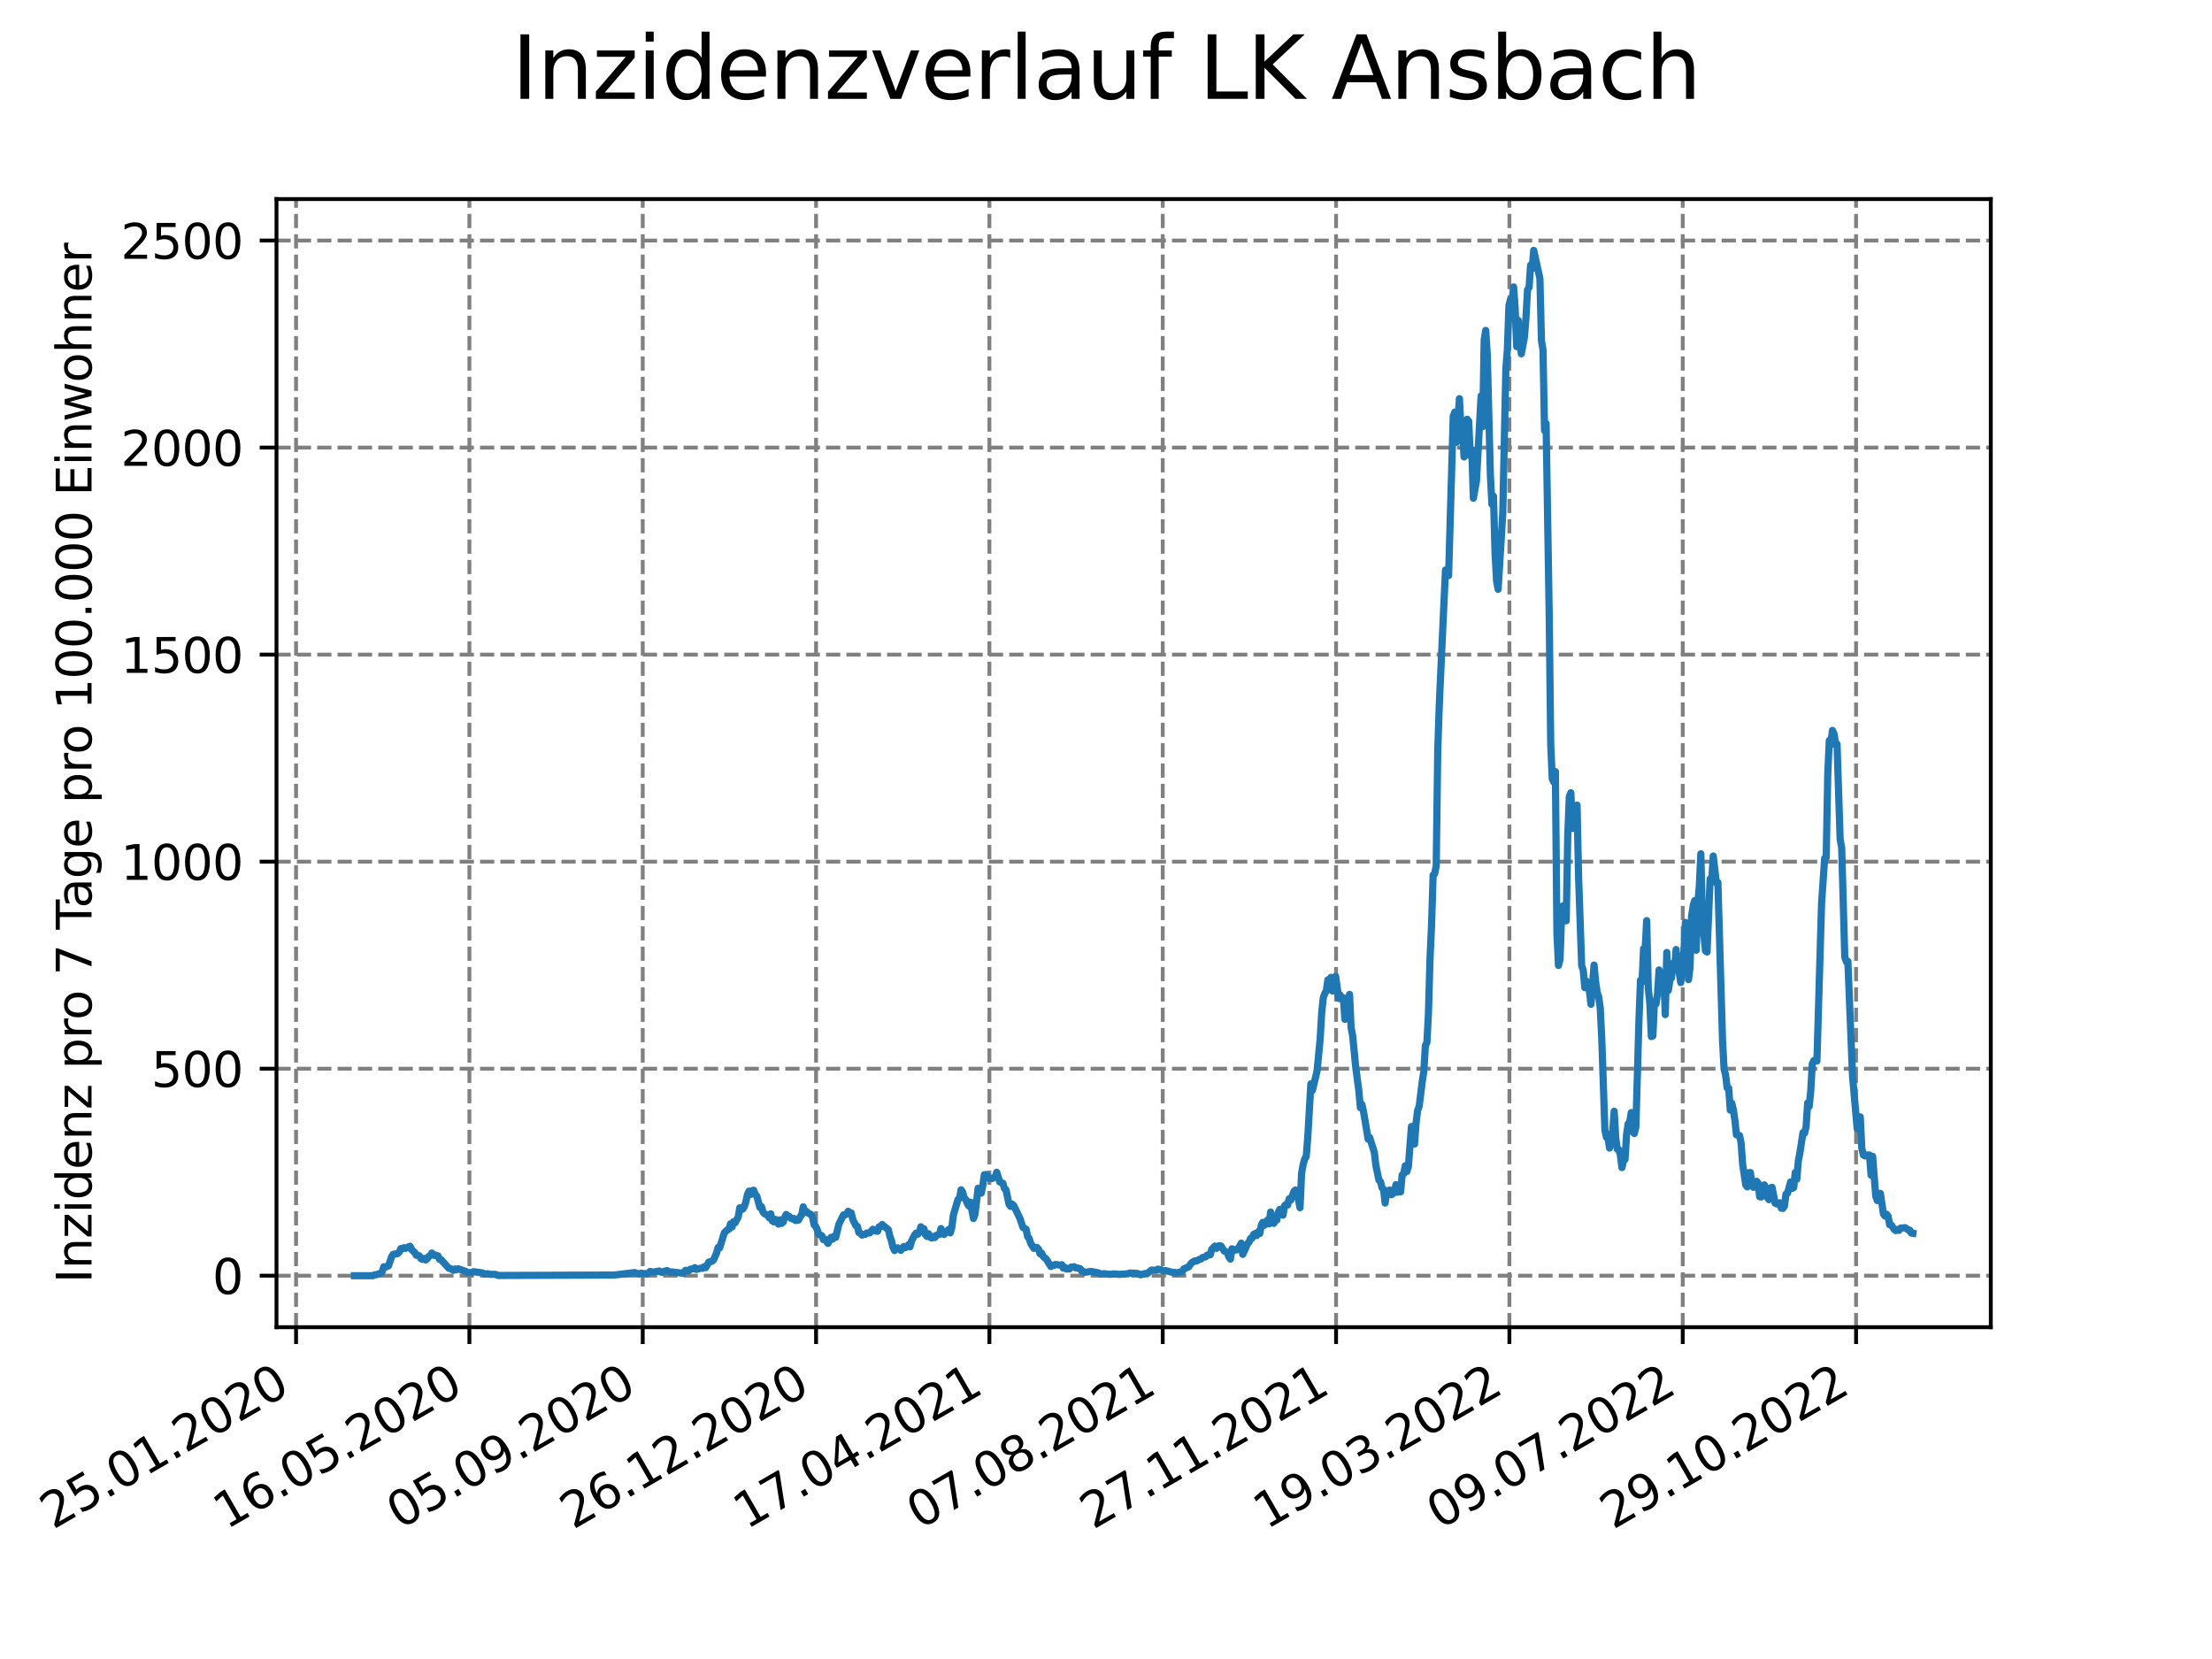 <?xml version="1.0" encoding="utf-8" standalone="no"?>
<!DOCTYPE svg PUBLIC "-//W3C//DTD SVG 1.1//EN"
  "http://www.w3.org/Graphics/SVG/1.1/DTD/svg11.dtd">
<svg xmlns:xlink="http://www.w3.org/1999/xlink" width="460.8pt" height="345.6pt" viewBox="0 0 460.8 345.6" xmlns="http://www.w3.org/2000/svg" version="1.1">
 <defs>
  <style type="text/css">*{stroke-linejoin: round; stroke-linecap: butt}</style>
 </defs>
 <g id="figure_1">
  <g id="patch_1">
   <path d="M 0 345.6 
L 460.8 345.6 
L 460.8 0 
L 0 0 
z
" style="fill: #ffffff"/>
  </g>
  <g id="axes_1">
   <g id="patch_2">
    <path d="M 57.6 276.48 
L 414.72 276.48 
L 414.72 41.472 
L 57.6 41.472 
z
" style="fill: #ffffff"/>
   </g>
   <g id="matplotlib.axis_1">
    <g id="xtick_1">
     <g id="line2d_1">
      <path d="M 61.676 276.48 
L 61.676 41.472 
" clip-path="url(#p7650032462)" style="fill: none; stroke-dasharray: 2.96,1.28; stroke-dashoffset: 0; stroke: #808080; stroke-width: 0.8"/>
     </g>
     <g id="line2d_2">
      <defs>
       <path id="m8a3dc8ca19" d="M 0 0 
L 0 3.5 
" style="stroke: #000000; stroke-width: 0.8"/>
      </defs>
      <g>
       <use xlink:href="#m8a3dc8ca19" x="61.676" y="276.48" style="stroke: #000000; stroke-width: 0.8"/>
      </g>
     </g>
     <g id="text_1">
      <!-- 25.01.2020 -->
      <g transform="translate(11.05 318.689) rotate(-30) scale(0.1 -0.1)">
       <defs>
        <path id="DejaVuSans-32" d="M 1228 531 
L 3431 531 
L 3431 0 
L 469 0 
L 469 531 
Q 828 903 1448 1529 
Q 2069 2156 2228 2338 
Q 2531 2678 2651 2914 
Q 2772 3150 2772 3378 
Q 2772 3750 2511 3984 
Q 2250 4219 1831 4219 
Q 1534 4219 1204 4116 
Q 875 4013 500 3803 
L 500 4441 
Q 881 4594 1212 4672 
Q 1544 4750 1819 4750 
Q 2544 4750 2975 4387 
Q 3406 4025 3406 3419 
Q 3406 3131 3298 2873 
Q 3191 2616 2906 2266 
Q 2828 2175 2409 1742 
Q 1991 1309 1228 531 
z
" transform="scale(0.016)"/>
        <path id="DejaVuSans-35" d="M 691 4666 
L 3169 4666 
L 3169 4134 
L 1269 4134 
L 1269 2991 
Q 1406 3038 1543 3061 
Q 1681 3084 1819 3084 
Q 2600 3084 3056 2656 
Q 3513 2228 3513 1497 
Q 3513 744 3044 326 
Q 2575 -91 1722 -91 
Q 1428 -91 1123 -41 
Q 819 9 494 109 
L 494 744 
Q 775 591 1075 516 
Q 1375 441 1709 441 
Q 2250 441 2565 725 
Q 2881 1009 2881 1497 
Q 2881 1984 2565 2268 
Q 2250 2553 1709 2553 
Q 1456 2553 1204 2497 
Q 953 2441 691 2322 
L 691 4666 
z
" transform="scale(0.016)"/>
        <path id="DejaVuSans-2e" d="M 684 794 
L 1344 794 
L 1344 0 
L 684 0 
L 684 794 
z
" transform="scale(0.016)"/>
        <path id="DejaVuSans-30" d="M 2034 4250 
Q 1547 4250 1301 3770 
Q 1056 3291 1056 2328 
Q 1056 1369 1301 889 
Q 1547 409 2034 409 
Q 2525 409 2770 889 
Q 3016 1369 3016 2328 
Q 3016 3291 2770 3770 
Q 2525 4250 2034 4250 
z
M 2034 4750 
Q 2819 4750 3233 4129 
Q 3647 3509 3647 2328 
Q 3647 1150 3233 529 
Q 2819 -91 2034 -91 
Q 1250 -91 836 529 
Q 422 1150 422 2328 
Q 422 3509 836 4129 
Q 1250 4750 2034 4750 
z
" transform="scale(0.016)"/>
        <path id="DejaVuSans-31" d="M 794 531 
L 1825 531 
L 1825 4091 
L 703 3866 
L 703 4441 
L 1819 4666 
L 2450 4666 
L 2450 531 
L 3481 531 
L 3481 0 
L 794 0 
L 794 531 
z
" transform="scale(0.016)"/>
       </defs>
       <use xlink:href="#DejaVuSans-32"/>
       <use xlink:href="#DejaVuSans-35" x="63.623"/>
       <use xlink:href="#DejaVuSans-2e" x="127.246"/>
       <use xlink:href="#DejaVuSans-30" x="159.033"/>
       <use xlink:href="#DejaVuSans-31" x="222.656"/>
       <use xlink:href="#DejaVuSans-2e" x="286.279"/>
       <use xlink:href="#DejaVuSans-32" x="318.066"/>
       <use xlink:href="#DejaVuSans-30" x="381.689"/>
       <use xlink:href="#DejaVuSans-32" x="445.312"/>
       <use xlink:href="#DejaVuSans-30" x="508.936"/>
      </g>
     </g>
    </g>
    <g id="xtick_2">
     <g id="line2d_3">
      <path d="M 97.784 276.48 
L 97.784 41.472 
" clip-path="url(#p7650032462)" style="fill: none; stroke-dasharray: 2.96,1.28; stroke-dashoffset: 0; stroke: #808080; stroke-width: 0.8"/>
     </g>
     <g id="line2d_4">
      <g>
       <use xlink:href="#m8a3dc8ca19" x="97.784" y="276.48" style="stroke: #000000; stroke-width: 0.8"/>
      </g>
     </g>
     <g id="text_2">
      <!-- 16.05.2020 -->
      <g transform="translate(47.159 318.689) rotate(-30) scale(0.1 -0.1)">
       <defs>
        <path id="DejaVuSans-36" d="M 2113 2584 
Q 1688 2584 1439 2293 
Q 1191 2003 1191 1497 
Q 1191 994 1439 701 
Q 1688 409 2113 409 
Q 2538 409 2786 701 
Q 3034 994 3034 1497 
Q 3034 2003 2786 2293 
Q 2538 2584 2113 2584 
z
M 3366 4563 
L 3366 3988 
Q 3128 4100 2886 4159 
Q 2644 4219 2406 4219 
Q 1781 4219 1451 3797 
Q 1122 3375 1075 2522 
Q 1259 2794 1537 2939 
Q 1816 3084 2150 3084 
Q 2853 3084 3261 2657 
Q 3669 2231 3669 1497 
Q 3669 778 3244 343 
Q 2819 -91 2113 -91 
Q 1303 -91 875 529 
Q 447 1150 447 2328 
Q 447 3434 972 4092 
Q 1497 4750 2381 4750 
Q 2619 4750 2861 4703 
Q 3103 4656 3366 4563 
z
" transform="scale(0.016)"/>
       </defs>
       <use xlink:href="#DejaVuSans-31"/>
       <use xlink:href="#DejaVuSans-36" x="63.623"/>
       <use xlink:href="#DejaVuSans-2e" x="127.246"/>
       <use xlink:href="#DejaVuSans-30" x="159.033"/>
       <use xlink:href="#DejaVuSans-35" x="222.656"/>
       <use xlink:href="#DejaVuSans-2e" x="286.279"/>
       <use xlink:href="#DejaVuSans-32" x="318.066"/>
       <use xlink:href="#DejaVuSans-30" x="381.689"/>
       <use xlink:href="#DejaVuSans-32" x="445.312"/>
       <use xlink:href="#DejaVuSans-30" x="508.936"/>
      </g>
     </g>
    </g>
    <g id="xtick_3">
     <g id="line2d_5">
      <path d="M 133.893 276.48 
L 133.893 41.472 
" clip-path="url(#p7650032462)" style="fill: none; stroke-dasharray: 2.96,1.28; stroke-dashoffset: 0; stroke: #808080; stroke-width: 0.8"/>
     </g>
     <g id="line2d_6">
      <g>
       <use xlink:href="#m8a3dc8ca19" x="133.893" y="276.48" style="stroke: #000000; stroke-width: 0.8"/>
      </g>
     </g>
     <g id="text_3">
      <!-- 05.09.2020 -->
      <g transform="translate(83.268 318.689) rotate(-30) scale(0.1 -0.1)">
       <defs>
        <path id="DejaVuSans-39" d="M 703 97 
L 703 672 
Q 941 559 1184 500 
Q 1428 441 1663 441 
Q 2288 441 2617 861 
Q 2947 1281 2994 2138 
Q 2813 1869 2534 1725 
Q 2256 1581 1919 1581 
Q 1219 1581 811 2004 
Q 403 2428 403 3163 
Q 403 3881 828 4315 
Q 1253 4750 1959 4750 
Q 2769 4750 3195 4129 
Q 3622 3509 3622 2328 
Q 3622 1225 3098 567 
Q 2575 -91 1691 -91 
Q 1453 -91 1209 -44 
Q 966 3 703 97 
z
M 1959 2075 
Q 2384 2075 2632 2365 
Q 2881 2656 2881 3163 
Q 2881 3666 2632 3958 
Q 2384 4250 1959 4250 
Q 1534 4250 1286 3958 
Q 1038 3666 1038 3163 
Q 1038 2656 1286 2365 
Q 1534 2075 1959 2075 
z
" transform="scale(0.016)"/>
       </defs>
       <use xlink:href="#DejaVuSans-30"/>
       <use xlink:href="#DejaVuSans-35" x="63.623"/>
       <use xlink:href="#DejaVuSans-2e" x="127.246"/>
       <use xlink:href="#DejaVuSans-30" x="159.033"/>
       <use xlink:href="#DejaVuSans-39" x="222.656"/>
       <use xlink:href="#DejaVuSans-2e" x="286.279"/>
       <use xlink:href="#DejaVuSans-32" x="318.066"/>
       <use xlink:href="#DejaVuSans-30" x="381.689"/>
       <use xlink:href="#DejaVuSans-32" x="445.312"/>
       <use xlink:href="#DejaVuSans-30" x="508.936"/>
      </g>
     </g>
    </g>
    <g id="xtick_4">
     <g id="line2d_7">
      <path d="M 170.001 276.48 
L 170.001 41.472 
" clip-path="url(#p7650032462)" style="fill: none; stroke-dasharray: 2.96,1.28; stroke-dashoffset: 0; stroke: #808080; stroke-width: 0.8"/>
     </g>
     <g id="line2d_8">
      <g>
       <use xlink:href="#m8a3dc8ca19" x="170.001" y="276.48" style="stroke: #000000; stroke-width: 0.8"/>
      </g>
     </g>
     <g id="text_4">
      <!-- 26.12.2020 -->
      <g transform="translate(119.376 318.689) rotate(-30) scale(0.1 -0.1)">
       <use xlink:href="#DejaVuSans-32"/>
       <use xlink:href="#DejaVuSans-36" x="63.623"/>
       <use xlink:href="#DejaVuSans-2e" x="127.246"/>
       <use xlink:href="#DejaVuSans-31" x="159.033"/>
       <use xlink:href="#DejaVuSans-32" x="222.656"/>
       <use xlink:href="#DejaVuSans-2e" x="286.279"/>
       <use xlink:href="#DejaVuSans-32" x="318.066"/>
       <use xlink:href="#DejaVuSans-30" x="381.689"/>
       <use xlink:href="#DejaVuSans-32" x="445.312"/>
       <use xlink:href="#DejaVuSans-30" x="508.936"/>
      </g>
     </g>
    </g>
    <g id="xtick_5">
     <g id="line2d_9">
      <path d="M 206.11 276.48 
L 206.11 41.472 
" clip-path="url(#p7650032462)" style="fill: none; stroke-dasharray: 2.96,1.28; stroke-dashoffset: 0; stroke: #808080; stroke-width: 0.8"/>
     </g>
     <g id="line2d_10">
      <g>
       <use xlink:href="#m8a3dc8ca19" x="206.11" y="276.48" style="stroke: #000000; stroke-width: 0.8"/>
      </g>
     </g>
     <g id="text_5">
      <!-- 17.04.2021 -->
      <g transform="translate(155.485 318.689) rotate(-30) scale(0.1 -0.1)">
       <defs>
        <path id="DejaVuSans-37" d="M 525 4666 
L 3525 4666 
L 3525 4397 
L 1831 0 
L 1172 0 
L 2766 4134 
L 525 4134 
L 525 4666 
z
" transform="scale(0.016)"/>
        <path id="DejaVuSans-34" d="M 2419 4116 
L 825 1625 
L 2419 1625 
L 2419 4116 
z
M 2253 4666 
L 3047 4666 
L 3047 1625 
L 3713 1625 
L 3713 1100 
L 3047 1100 
L 3047 0 
L 2419 0 
L 2419 1100 
L 313 1100 
L 313 1709 
L 2253 4666 
z
" transform="scale(0.016)"/>
       </defs>
       <use xlink:href="#DejaVuSans-31"/>
       <use xlink:href="#DejaVuSans-37" x="63.623"/>
       <use xlink:href="#DejaVuSans-2e" x="127.246"/>
       <use xlink:href="#DejaVuSans-30" x="159.033"/>
       <use xlink:href="#DejaVuSans-34" x="222.656"/>
       <use xlink:href="#DejaVuSans-2e" x="286.279"/>
       <use xlink:href="#DejaVuSans-32" x="318.066"/>
       <use xlink:href="#DejaVuSans-30" x="381.689"/>
       <use xlink:href="#DejaVuSans-32" x="445.312"/>
       <use xlink:href="#DejaVuSans-31" x="508.936"/>
      </g>
     </g>
    </g>
    <g id="xtick_6">
     <g id="line2d_11">
      <path d="M 242.218 276.48 
L 242.218 41.472 
" clip-path="url(#p7650032462)" style="fill: none; stroke-dasharray: 2.96,1.28; stroke-dashoffset: 0; stroke: #808080; stroke-width: 0.8"/>
     </g>
     <g id="line2d_12">
      <g>
       <use xlink:href="#m8a3dc8ca19" x="242.218" y="276.48" style="stroke: #000000; stroke-width: 0.8"/>
      </g>
     </g>
     <g id="text_6">
      <!-- 07.08.2021 -->
      <g transform="translate(191.593 318.689) rotate(-30) scale(0.1 -0.1)">
       <defs>
        <path id="DejaVuSans-38" d="M 2034 2216 
Q 1584 2216 1326 1975 
Q 1069 1734 1069 1313 
Q 1069 891 1326 650 
Q 1584 409 2034 409 
Q 2484 409 2743 651 
Q 3003 894 3003 1313 
Q 3003 1734 2745 1975 
Q 2488 2216 2034 2216 
z
M 1403 2484 
Q 997 2584 770 2862 
Q 544 3141 544 3541 
Q 544 4100 942 4425 
Q 1341 4750 2034 4750 
Q 2731 4750 3128 4425 
Q 3525 4100 3525 3541 
Q 3525 3141 3298 2862 
Q 3072 2584 2669 2484 
Q 3125 2378 3379 2068 
Q 3634 1759 3634 1313 
Q 3634 634 3220 271 
Q 2806 -91 2034 -91 
Q 1263 -91 848 271 
Q 434 634 434 1313 
Q 434 1759 690 2068 
Q 947 2378 1403 2484 
z
M 1172 3481 
Q 1172 3119 1398 2916 
Q 1625 2713 2034 2713 
Q 2441 2713 2670 2916 
Q 2900 3119 2900 3481 
Q 2900 3844 2670 4047 
Q 2441 4250 2034 4250 
Q 1625 4250 1398 4047 
Q 1172 3844 1172 3481 
z
" transform="scale(0.016)"/>
       </defs>
       <use xlink:href="#DejaVuSans-30"/>
       <use xlink:href="#DejaVuSans-37" x="63.623"/>
       <use xlink:href="#DejaVuSans-2e" x="127.246"/>
       <use xlink:href="#DejaVuSans-30" x="159.033"/>
       <use xlink:href="#DejaVuSans-38" x="222.656"/>
       <use xlink:href="#DejaVuSans-2e" x="286.279"/>
       <use xlink:href="#DejaVuSans-32" x="318.066"/>
       <use xlink:href="#DejaVuSans-30" x="381.689"/>
       <use xlink:href="#DejaVuSans-32" x="445.312"/>
       <use xlink:href="#DejaVuSans-31" x="508.936"/>
      </g>
     </g>
    </g>
    <g id="xtick_7">
     <g id="line2d_13">
      <path d="M 278.327 276.48 
L 278.327 41.472 
" clip-path="url(#p7650032462)" style="fill: none; stroke-dasharray: 2.96,1.28; stroke-dashoffset: 0; stroke: #808080; stroke-width: 0.8"/>
     </g>
     <g id="line2d_14">
      <g>
       <use xlink:href="#m8a3dc8ca19" x="278.327" y="276.48" style="stroke: #000000; stroke-width: 0.8"/>
      </g>
     </g>
     <g id="text_7">
      <!-- 27.11.2021 -->
      <g transform="translate(227.702 318.689) rotate(-30) scale(0.1 -0.1)">
       <use xlink:href="#DejaVuSans-32"/>
       <use xlink:href="#DejaVuSans-37" x="63.623"/>
       <use xlink:href="#DejaVuSans-2e" x="127.246"/>
       <use xlink:href="#DejaVuSans-31" x="159.033"/>
       <use xlink:href="#DejaVuSans-31" x="222.656"/>
       <use xlink:href="#DejaVuSans-2e" x="286.279"/>
       <use xlink:href="#DejaVuSans-32" x="318.066"/>
       <use xlink:href="#DejaVuSans-30" x="381.689"/>
       <use xlink:href="#DejaVuSans-32" x="445.312"/>
       <use xlink:href="#DejaVuSans-31" x="508.936"/>
      </g>
     </g>
    </g>
    <g id="xtick_8">
     <g id="line2d_15">
      <path d="M 314.435 276.48 
L 314.435 41.472 
" clip-path="url(#p7650032462)" style="fill: none; stroke-dasharray: 2.96,1.28; stroke-dashoffset: 0; stroke: #808080; stroke-width: 0.8"/>
     </g>
     <g id="line2d_16">
      <g>
       <use xlink:href="#m8a3dc8ca19" x="314.435" y="276.48" style="stroke: #000000; stroke-width: 0.8"/>
      </g>
     </g>
     <g id="text_8">
      <!-- 19.03.2022 -->
      <g transform="translate(263.81 318.689) rotate(-30) scale(0.1 -0.1)">
       <defs>
        <path id="DejaVuSans-33" d="M 2597 2516 
Q 3050 2419 3304 2112 
Q 3559 1806 3559 1356 
Q 3559 666 3084 287 
Q 2609 -91 1734 -91 
Q 1441 -91 1130 -33 
Q 819 25 488 141 
L 488 750 
Q 750 597 1062 519 
Q 1375 441 1716 441 
Q 2309 441 2620 675 
Q 2931 909 2931 1356 
Q 2931 1769 2642 2001 
Q 2353 2234 1838 2234 
L 1294 2234 
L 1294 2753 
L 1863 2753 
Q 2328 2753 2575 2939 
Q 2822 3125 2822 3475 
Q 2822 3834 2567 4026 
Q 2313 4219 1838 4219 
Q 1578 4219 1281 4162 
Q 984 4106 628 3988 
L 628 4550 
Q 988 4650 1302 4700 
Q 1616 4750 1894 4750 
Q 2613 4750 3031 4423 
Q 3450 4097 3450 3541 
Q 3450 3153 3228 2886 
Q 3006 2619 2597 2516 
z
" transform="scale(0.016)"/>
       </defs>
       <use xlink:href="#DejaVuSans-31"/>
       <use xlink:href="#DejaVuSans-39" x="63.623"/>
       <use xlink:href="#DejaVuSans-2e" x="127.246"/>
       <use xlink:href="#DejaVuSans-30" x="159.033"/>
       <use xlink:href="#DejaVuSans-33" x="222.656"/>
       <use xlink:href="#DejaVuSans-2e" x="286.279"/>
       <use xlink:href="#DejaVuSans-32" x="318.066"/>
       <use xlink:href="#DejaVuSans-30" x="381.689"/>
       <use xlink:href="#DejaVuSans-32" x="445.312"/>
       <use xlink:href="#DejaVuSans-32" x="508.936"/>
      </g>
     </g>
    </g>
    <g id="xtick_9">
     <g id="line2d_17">
      <path d="M 350.544 276.48 
L 350.544 41.472 
" clip-path="url(#p7650032462)" style="fill: none; stroke-dasharray: 2.96,1.28; stroke-dashoffset: 0; stroke: #808080; stroke-width: 0.8"/>
     </g>
     <g id="line2d_18">
      <g>
       <use xlink:href="#m8a3dc8ca19" x="350.544" y="276.48" style="stroke: #000000; stroke-width: 0.8"/>
      </g>
     </g>
     <g id="text_9">
      <!-- 09.07.2022 -->
      <g transform="translate(299.919 318.689) rotate(-30) scale(0.1 -0.1)">
       <use xlink:href="#DejaVuSans-30"/>
       <use xlink:href="#DejaVuSans-39" x="63.623"/>
       <use xlink:href="#DejaVuSans-2e" x="127.246"/>
       <use xlink:href="#DejaVuSans-30" x="159.033"/>
       <use xlink:href="#DejaVuSans-37" x="222.656"/>
       <use xlink:href="#DejaVuSans-2e" x="286.279"/>
       <use xlink:href="#DejaVuSans-32" x="318.066"/>
       <use xlink:href="#DejaVuSans-30" x="381.689"/>
       <use xlink:href="#DejaVuSans-32" x="445.312"/>
       <use xlink:href="#DejaVuSans-32" x="508.936"/>
      </g>
     </g>
    </g>
    <g id="xtick_10">
     <g id="line2d_19">
      <path d="M 386.653 276.48 
L 386.653 41.472 
" clip-path="url(#p7650032462)" style="fill: none; stroke-dasharray: 2.96,1.28; stroke-dashoffset: 0; stroke: #808080; stroke-width: 0.8"/>
     </g>
     <g id="line2d_20">
      <g>
       <use xlink:href="#m8a3dc8ca19" x="386.653" y="276.48" style="stroke: #000000; stroke-width: 0.8"/>
      </g>
     </g>
     <g id="text_10">
      <!-- 29.10.2022 -->
      <g transform="translate(336.027 318.689) rotate(-30) scale(0.1 -0.1)">
       <use xlink:href="#DejaVuSans-32"/>
       <use xlink:href="#DejaVuSans-39" x="63.623"/>
       <use xlink:href="#DejaVuSans-2e" x="127.246"/>
       <use xlink:href="#DejaVuSans-31" x="159.033"/>
       <use xlink:href="#DejaVuSans-30" x="222.656"/>
       <use xlink:href="#DejaVuSans-2e" x="286.279"/>
       <use xlink:href="#DejaVuSans-32" x="318.066"/>
       <use xlink:href="#DejaVuSans-30" x="381.689"/>
       <use xlink:href="#DejaVuSans-32" x="445.312"/>
       <use xlink:href="#DejaVuSans-32" x="508.936"/>
      </g>
     </g>
    </g>
   </g>
   <g id="matplotlib.axis_2">
    <g id="ytick_1">
     <g id="line2d_21">
      <path d="M 57.6 265.751 
L 414.72 265.751 
" clip-path="url(#p7650032462)" style="fill: none; stroke-dasharray: 2.96,1.28; stroke-dashoffset: 0; stroke: #808080; stroke-width: 0.8"/>
     </g>
     <g id="line2d_22">
      <defs>
       <path id="mf7d7b02900" d="M 0 0 
L -3.5 0 
" style="stroke: #000000; stroke-width: 0.8"/>
      </defs>
      <g>
       <use xlink:href="#mf7d7b02900" x="57.6" y="265.751" style="stroke: #000000; stroke-width: 0.8"/>
      </g>
     </g>
     <g id="text_11">
      <!-- 0 -->
      <g transform="translate(44.237 269.55) scale(0.1 -0.1)">
       <use xlink:href="#DejaVuSans-30"/>
      </g>
     </g>
    </g>
    <g id="ytick_2">
     <g id="line2d_23">
      <path d="M 57.6 222.623 
L 414.72 222.623 
" clip-path="url(#p7650032462)" style="fill: none; stroke-dasharray: 2.96,1.28; stroke-dashoffset: 0; stroke: #808080; stroke-width: 0.8"/>
     </g>
     <g id="line2d_24">
      <g>
       <use xlink:href="#mf7d7b02900" x="57.6" y="222.623" style="stroke: #000000; stroke-width: 0.8"/>
      </g>
     </g>
     <g id="text_12">
      <!-- 500 -->
      <g transform="translate(31.512 226.422) scale(0.1 -0.1)">
       <use xlink:href="#DejaVuSans-35"/>
       <use xlink:href="#DejaVuSans-30" x="63.623"/>
       <use xlink:href="#DejaVuSans-30" x="127.246"/>
      </g>
     </g>
    </g>
    <g id="ytick_3">
     <g id="line2d_25">
      <path d="M 57.6 179.494 
L 414.72 179.494 
" clip-path="url(#p7650032462)" style="fill: none; stroke-dasharray: 2.96,1.28; stroke-dashoffset: 0; stroke: #808080; stroke-width: 0.8"/>
     </g>
     <g id="line2d_26">
      <g>
       <use xlink:href="#mf7d7b02900" x="57.6" y="179.494" style="stroke: #000000; stroke-width: 0.8"/>
      </g>
     </g>
     <g id="text_13">
      <!-- 1000 -->
      <g transform="translate(25.15 183.293) scale(0.1 -0.1)">
       <use xlink:href="#DejaVuSans-31"/>
       <use xlink:href="#DejaVuSans-30" x="63.623"/>
       <use xlink:href="#DejaVuSans-30" x="127.246"/>
       <use xlink:href="#DejaVuSans-30" x="190.869"/>
      </g>
     </g>
    </g>
    <g id="ytick_4">
     <g id="line2d_27">
      <path d="M 57.6 136.366 
L 414.72 136.366 
" clip-path="url(#p7650032462)" style="fill: none; stroke-dasharray: 2.96,1.28; stroke-dashoffset: 0; stroke: #808080; stroke-width: 0.8"/>
     </g>
     <g id="line2d_28">
      <g>
       <use xlink:href="#mf7d7b02900" x="57.6" y="136.366" style="stroke: #000000; stroke-width: 0.8"/>
      </g>
     </g>
     <g id="text_14">
      <!-- 1500 -->
      <g transform="translate(25.15 140.165) scale(0.1 -0.1)">
       <use xlink:href="#DejaVuSans-31"/>
       <use xlink:href="#DejaVuSans-35" x="63.623"/>
       <use xlink:href="#DejaVuSans-30" x="127.246"/>
       <use xlink:href="#DejaVuSans-30" x="190.869"/>
      </g>
     </g>
    </g>
    <g id="ytick_5">
     <g id="line2d_29">
      <path d="M 57.6 93.237 
L 414.72 93.237 
" clip-path="url(#p7650032462)" style="fill: none; stroke-dasharray: 2.96,1.28; stroke-dashoffset: 0; stroke: #808080; stroke-width: 0.8"/>
     </g>
     <g id="line2d_30">
      <g>
       <use xlink:href="#mf7d7b02900" x="57.6" y="93.237" style="stroke: #000000; stroke-width: 0.8"/>
      </g>
     </g>
     <g id="text_15">
      <!-- 2000 -->
      <g transform="translate(25.15 97.036) scale(0.1 -0.1)">
       <use xlink:href="#DejaVuSans-32"/>
       <use xlink:href="#DejaVuSans-30" x="63.623"/>
       <use xlink:href="#DejaVuSans-30" x="127.246"/>
       <use xlink:href="#DejaVuSans-30" x="190.869"/>
      </g>
     </g>
    </g>
    <g id="ytick_6">
     <g id="line2d_31">
      <path d="M 57.6 50.109 
L 414.72 50.109 
" clip-path="url(#p7650032462)" style="fill: none; stroke-dasharray: 2.96,1.28; stroke-dashoffset: 0; stroke: #808080; stroke-width: 0.8"/>
     </g>
     <g id="line2d_32">
      <g>
       <use xlink:href="#mf7d7b02900" x="57.6" y="50.109" style="stroke: #000000; stroke-width: 0.8"/>
      </g>
     </g>
     <g id="text_16">
      <!-- 2500 -->
      <g transform="translate(25.15 53.908) scale(0.1 -0.1)">
       <use xlink:href="#DejaVuSans-32"/>
       <use xlink:href="#DejaVuSans-35" x="63.623"/>
       <use xlink:href="#DejaVuSans-30" x="127.246"/>
       <use xlink:href="#DejaVuSans-30" x="190.869"/>
      </g>
     </g>
    </g>
    <g id="text_17">
     <!-- Inzidenz pro 7 Tage pro 100.000 Einwohner -->
     <g transform="translate(19.07 267.301) rotate(-90) scale(0.1 -0.1)">
      <defs>
       <path id="DejaVuSans-49" d="M 628 4666 
L 1259 4666 
L 1259 0 
L 628 0 
L 628 4666 
z
" transform="scale(0.016)"/>
       <path id="DejaVuSans-6e" d="M 3513 2113 
L 3513 0 
L 2938 0 
L 2938 2094 
Q 2938 2591 2744 2837 
Q 2550 3084 2163 3084 
Q 1697 3084 1428 2787 
Q 1159 2491 1159 1978 
L 1159 0 
L 581 0 
L 581 3500 
L 1159 3500 
L 1159 2956 
Q 1366 3272 1645 3428 
Q 1925 3584 2291 3584 
Q 2894 3584 3203 3211 
Q 3513 2838 3513 2113 
z
" transform="scale(0.016)"/>
       <path id="DejaVuSans-7a" d="M 353 3500 
L 3084 3500 
L 3084 2975 
L 922 459 
L 3084 459 
L 3084 0 
L 275 0 
L 275 525 
L 2438 3041 
L 353 3041 
L 353 3500 
z
" transform="scale(0.016)"/>
       <path id="DejaVuSans-69" d="M 603 3500 
L 1178 3500 
L 1178 0 
L 603 0 
L 603 3500 
z
M 603 4863 
L 1178 4863 
L 1178 4134 
L 603 4134 
L 603 4863 
z
" transform="scale(0.016)"/>
       <path id="DejaVuSans-64" d="M 2906 2969 
L 2906 4863 
L 3481 4863 
L 3481 0 
L 2906 0 
L 2906 525 
Q 2725 213 2448 61 
Q 2172 -91 1784 -91 
Q 1150 -91 751 415 
Q 353 922 353 1747 
Q 353 2572 751 3078 
Q 1150 3584 1784 3584 
Q 2172 3584 2448 3432 
Q 2725 3281 2906 2969 
z
M 947 1747 
Q 947 1113 1208 752 
Q 1469 391 1925 391 
Q 2381 391 2643 752 
Q 2906 1113 2906 1747 
Q 2906 2381 2643 2742 
Q 2381 3103 1925 3103 
Q 1469 3103 1208 2742 
Q 947 2381 947 1747 
z
" transform="scale(0.016)"/>
       <path id="DejaVuSans-65" d="M 3597 1894 
L 3597 1613 
L 953 1613 
Q 991 1019 1311 708 
Q 1631 397 2203 397 
Q 2534 397 2845 478 
Q 3156 559 3463 722 
L 3463 178 
Q 3153 47 2828 -22 
Q 2503 -91 2169 -91 
Q 1331 -91 842 396 
Q 353 884 353 1716 
Q 353 2575 817 3079 
Q 1281 3584 2069 3584 
Q 2775 3584 3186 3129 
Q 3597 2675 3597 1894 
z
M 3022 2063 
Q 3016 2534 2758 2815 
Q 2500 3097 2075 3097 
Q 1594 3097 1305 2825 
Q 1016 2553 972 2059 
L 3022 2063 
z
" transform="scale(0.016)"/>
       <path id="DejaVuSans-20" transform="scale(0.016)"/>
       <path id="DejaVuSans-70" d="M 1159 525 
L 1159 -1331 
L 581 -1331 
L 581 3500 
L 1159 3500 
L 1159 2969 
Q 1341 3281 1617 3432 
Q 1894 3584 2278 3584 
Q 2916 3584 3314 3078 
Q 3713 2572 3713 1747 
Q 3713 922 3314 415 
Q 2916 -91 2278 -91 
Q 1894 -91 1617 61 
Q 1341 213 1159 525 
z
M 3116 1747 
Q 3116 2381 2855 2742 
Q 2594 3103 2138 3103 
Q 1681 3103 1420 2742 
Q 1159 2381 1159 1747 
Q 1159 1113 1420 752 
Q 1681 391 2138 391 
Q 2594 391 2855 752 
Q 3116 1113 3116 1747 
z
" transform="scale(0.016)"/>
       <path id="DejaVuSans-72" d="M 2631 2963 
Q 2534 3019 2420 3045 
Q 2306 3072 2169 3072 
Q 1681 3072 1420 2755 
Q 1159 2438 1159 1844 
L 1159 0 
L 581 0 
L 581 3500 
L 1159 3500 
L 1159 2956 
Q 1341 3275 1631 3429 
Q 1922 3584 2338 3584 
Q 2397 3584 2469 3576 
Q 2541 3569 2628 3553 
L 2631 2963 
z
" transform="scale(0.016)"/>
       <path id="DejaVuSans-6f" d="M 1959 3097 
Q 1497 3097 1228 2736 
Q 959 2375 959 1747 
Q 959 1119 1226 758 
Q 1494 397 1959 397 
Q 2419 397 2687 759 
Q 2956 1122 2956 1747 
Q 2956 2369 2687 2733 
Q 2419 3097 1959 3097 
z
M 1959 3584 
Q 2709 3584 3137 3096 
Q 3566 2609 3566 1747 
Q 3566 888 3137 398 
Q 2709 -91 1959 -91 
Q 1206 -91 779 398 
Q 353 888 353 1747 
Q 353 2609 779 3096 
Q 1206 3584 1959 3584 
z
" transform="scale(0.016)"/>
       <path id="DejaVuSans-54" d="M -19 4666 
L 3928 4666 
L 3928 4134 
L 2272 4134 
L 2272 0 
L 1638 0 
L 1638 4134 
L -19 4134 
L -19 4666 
z
" transform="scale(0.016)"/>
       <path id="DejaVuSans-61" d="M 2194 1759 
Q 1497 1759 1228 1600 
Q 959 1441 959 1056 
Q 959 750 1161 570 
Q 1363 391 1709 391 
Q 2188 391 2477 730 
Q 2766 1069 2766 1631 
L 2766 1759 
L 2194 1759 
z
M 3341 1997 
L 3341 0 
L 2766 0 
L 2766 531 
Q 2569 213 2275 61 
Q 1981 -91 1556 -91 
Q 1019 -91 701 211 
Q 384 513 384 1019 
Q 384 1609 779 1909 
Q 1175 2209 1959 2209 
L 2766 2209 
L 2766 2266 
Q 2766 2663 2505 2880 
Q 2244 3097 1772 3097 
Q 1472 3097 1187 3025 
Q 903 2953 641 2809 
L 641 3341 
Q 956 3463 1253 3523 
Q 1550 3584 1831 3584 
Q 2591 3584 2966 3190 
Q 3341 2797 3341 1997 
z
" transform="scale(0.016)"/>
       <path id="DejaVuSans-67" d="M 2906 1791 
Q 2906 2416 2648 2759 
Q 2391 3103 1925 3103 
Q 1463 3103 1205 2759 
Q 947 2416 947 1791 
Q 947 1169 1205 825 
Q 1463 481 1925 481 
Q 2391 481 2648 825 
Q 2906 1169 2906 1791 
z
M 3481 434 
Q 3481 -459 3084 -895 
Q 2688 -1331 1869 -1331 
Q 1566 -1331 1297 -1286 
Q 1028 -1241 775 -1147 
L 775 -588 
Q 1028 -725 1275 -790 
Q 1522 -856 1778 -856 
Q 2344 -856 2625 -561 
Q 2906 -266 2906 331 
L 2906 616 
Q 2728 306 2450 153 
Q 2172 0 1784 0 
Q 1141 0 747 490 
Q 353 981 353 1791 
Q 353 2603 747 3093 
Q 1141 3584 1784 3584 
Q 2172 3584 2450 3431 
Q 2728 3278 2906 2969 
L 2906 3500 
L 3481 3500 
L 3481 434 
z
" transform="scale(0.016)"/>
       <path id="DejaVuSans-45" d="M 628 4666 
L 3578 4666 
L 3578 4134 
L 1259 4134 
L 1259 2753 
L 3481 2753 
L 3481 2222 
L 1259 2222 
L 1259 531 
L 3634 531 
L 3634 0 
L 628 0 
L 628 4666 
z
" transform="scale(0.016)"/>
       <path id="DejaVuSans-77" d="M 269 3500 
L 844 3500 
L 1563 769 
L 2278 3500 
L 2956 3500 
L 3675 769 
L 4391 3500 
L 4966 3500 
L 4050 0 
L 3372 0 
L 2619 2869 
L 1863 0 
L 1184 0 
L 269 3500 
z
" transform="scale(0.016)"/>
       <path id="DejaVuSans-68" d="M 3513 2113 
L 3513 0 
L 2938 0 
L 2938 2094 
Q 2938 2591 2744 2837 
Q 2550 3084 2163 3084 
Q 1697 3084 1428 2787 
Q 1159 2491 1159 1978 
L 1159 0 
L 581 0 
L 581 4863 
L 1159 4863 
L 1159 2956 
Q 1366 3272 1645 3428 
Q 1925 3584 2291 3584 
Q 2894 3584 3203 3211 
Q 3513 2838 3513 2113 
z
" transform="scale(0.016)"/>
      </defs>
      <use xlink:href="#DejaVuSans-49"/>
      <use xlink:href="#DejaVuSans-6e" x="29.492"/>
      <use xlink:href="#DejaVuSans-7a" x="92.871"/>
      <use xlink:href="#DejaVuSans-69" x="145.361"/>
      <use xlink:href="#DejaVuSans-64" x="173.145"/>
      <use xlink:href="#DejaVuSans-65" x="236.621"/>
      <use xlink:href="#DejaVuSans-6e" x="298.145"/>
      <use xlink:href="#DejaVuSans-7a" x="361.523"/>
      <use xlink:href="#DejaVuSans-20" x="414.014"/>
      <use xlink:href="#DejaVuSans-70" x="445.801"/>
      <use xlink:href="#DejaVuSans-72" x="509.277"/>
      <use xlink:href="#DejaVuSans-6f" x="548.141"/>
      <use xlink:href="#DejaVuSans-20" x="609.322"/>
      <use xlink:href="#DejaVuSans-37" x="641.109"/>
      <use xlink:href="#DejaVuSans-20" x="704.732"/>
      <use xlink:href="#DejaVuSans-54" x="736.52"/>
      <use xlink:href="#DejaVuSans-61" x="781.104"/>
      <use xlink:href="#DejaVuSans-67" x="842.383"/>
      <use xlink:href="#DejaVuSans-65" x="905.859"/>
      <use xlink:href="#DejaVuSans-20" x="967.383"/>
      <use xlink:href="#DejaVuSans-70" x="999.17"/>
      <use xlink:href="#DejaVuSans-72" x="1062.646"/>
      <use xlink:href="#DejaVuSans-6f" x="1101.51"/>
      <use xlink:href="#DejaVuSans-20" x="1162.691"/>
      <use xlink:href="#DejaVuSans-31" x="1194.479"/>
      <use xlink:href="#DejaVuSans-30" x="1258.102"/>
      <use xlink:href="#DejaVuSans-30" x="1321.725"/>
      <use xlink:href="#DejaVuSans-2e" x="1385.348"/>
      <use xlink:href="#DejaVuSans-30" x="1417.135"/>
      <use xlink:href="#DejaVuSans-30" x="1480.758"/>
      <use xlink:href="#DejaVuSans-30" x="1544.381"/>
      <use xlink:href="#DejaVuSans-20" x="1608.004"/>
      <use xlink:href="#DejaVuSans-45" x="1639.791"/>
      <use xlink:href="#DejaVuSans-69" x="1702.975"/>
      <use xlink:href="#DejaVuSans-6e" x="1730.758"/>
      <use xlink:href="#DejaVuSans-77" x="1794.137"/>
      <use xlink:href="#DejaVuSans-6f" x="1875.924"/>
      <use xlink:href="#DejaVuSans-68" x="1937.105"/>
      <use xlink:href="#DejaVuSans-6e" x="2000.484"/>
      <use xlink:href="#DejaVuSans-65" x="2063.863"/>
      <use xlink:href="#DejaVuSans-72" x="2125.387"/>
     </g>
    </g>
   </g>
   <g id="line2d_33">
    <path d="M 73.833 265.751 
L 77.701 265.751 
L 78.024 265.564 
L 78.346 265.564 
L 79.313 265.237 
L 79.636 264.863 
L 79.958 263.882 
L 80.281 263.975 
L 80.925 263.695 
L 81.57 261.826 
L 81.893 261.312 
L 82.86 261.125 
L 83.182 260.798 
L 83.505 260.097 
L 83.827 260.144 
L 84.149 259.91 
L 84.472 260.05 
L 84.794 259.957 
L 85.117 259.723 
L 85.439 259.63 
L 85.761 260.331 
L 86.406 260.938 
L 86.729 261.499 
L 87.051 261.499 
L 87.373 261.639 
L 87.696 262.2 
L 88.018 262.34 
L 88.341 262.153 
L 88.663 262.48 
L 88.985 262.246 
L 89.308 261.732 
L 89.63 261.592 
L 89.953 261.031 
L 90.597 261.546 
L 90.92 261.499 
L 91.242 261.639 
L 91.565 262.34 
L 91.887 262.433 
L 93.499 264.209 
L 93.821 264.256 
L 94.466 264.63 
L 94.789 264.349 
L 95.111 264.489 
L 95.433 264.303 
L 97.045 264.863 
L 97.368 265.097 
L 98.013 265.097 
L 98.335 265.097 
L 98.657 264.91 
L 100.592 265.19 
L 100.914 265.424 
L 101.559 265.331 
L 102.204 265.471 
L 103.171 265.471 
L 103.816 265.704 
L 127.996 265.611 
L 132.187 265.097 
L 133.154 265.424 
L 133.476 265.237 
L 134.444 265.331 
L 134.766 265.377 
L 135.088 265.19 
L 135.411 264.863 
L 136.055 265.003 
L 137.345 264.77 
L 137.667 265.003 
L 137.99 265.05 
L 138.312 264.863 
L 138.957 264.676 
L 139.602 265.05 
L 139.924 264.957 
L 142.181 265.237 
L 142.503 265.003 
L 142.826 264.63 
L 143.471 264.723 
L 143.793 264.396 
L 144.438 264.303 
L 144.76 264.069 
L 145.083 264.443 
L 146.05 264.162 
L 146.372 264.209 
L 146.695 263.882 
L 147.017 264.069 
L 147.662 262.901 
L 148.307 262.76 
L 148.629 262.48 
L 149.274 261.031 
L 149.596 259.863 
L 149.919 259.957 
L 150.886 256.826 
L 151.531 256.172 
L 151.853 256.078 
L 152.175 254.957 
L 152.498 255.611 
L 152.82 254.489 
L 153.143 254.723 
L 153.787 253.508 
L 154.11 251.592 
L 154.432 252.013 
L 154.755 251.826 
L 155.077 251.312 
L 155.399 250.284 
L 155.722 248.789 
L 156.044 248.134 
L 156.367 248.835 
L 156.689 248.041 
L 157.011 247.947 
L 157.334 248.835 
L 157.656 249.162 
L 158.301 251.546 
L 158.623 251.359 
L 158.946 252.48 
L 159.268 252.854 
L 159.913 253.134 
L 160.235 253.695 
L 160.558 252.854 
L 160.88 254.349 
L 161.203 254.536 
L 161.525 254.022 
L 162.17 255.003 
L 162.492 254.116 
L 162.815 254.863 
L 163.137 254.583 
L 163.459 253.602 
L 163.782 252.994 
L 164.104 253.321 
L 164.426 253.415 
L 164.749 253.789 
L 165.071 253.929 
L 165.394 253.835 
L 165.716 254.256 
L 166.361 254.162 
L 166.683 253.461 
L 167.006 253.088 
L 167.328 251.405 
L 167.65 252.527 
L 167.973 252.34 
L 168.295 252.667 
L 168.94 252.994 
L 169.262 253.508 
L 169.585 255.144 
L 169.907 255.471 
L 170.23 256.125 
L 170.552 257.106 
L 171.197 257.433 
L 171.519 258.228 
L 171.842 258.134 
L 172.486 259.022 
L 173.131 257.76 
L 173.454 258.134 
L 173.776 257.527 
L 174.098 257.76 
L 174.743 255.05 
L 175.71 253.088 
L 176.033 253.088 
L 176.355 252.901 
L 176.678 252.34 
L 177 252.574 
L 177.322 252.667 
L 177.645 254.022 
L 178.29 255.331 
L 178.612 255.471 
L 178.934 256.779 
L 179.257 256.919 
L 179.579 257.293 
L 179.902 257.153 
L 180.224 257.153 
L 180.546 256.873 
L 181.191 256.826 
L 181.836 256.078 
L 182.158 256.359 
L 182.803 256.499 
L 183.126 255.564 
L 183.448 255.564 
L 183.77 255.097 
L 185.06 256.172 
L 185.382 257.574 
L 185.705 258.461 
L 186.027 259.817 
L 186.35 260.517 
L 186.672 260.003 
L 186.994 259.957 
L 187.317 260.144 
L 187.639 260.471 
L 188.284 259.676 
L 188.606 259.91 
L 188.929 259.723 
L 189.251 259.303 
L 189.574 259.723 
L 189.896 258.508 
L 190.541 257.246 
L 190.863 256.873 
L 191.186 257.106 
L 191.508 256.779 
L 191.83 255.564 
L 192.153 256.032 
L 192.475 255.985 
L 192.798 257.2 
L 193.12 257.574 
L 193.442 257.013 
L 193.765 257.714 
L 194.087 257.901 
L 194.409 257.574 
L 194.732 257.807 
L 195.054 257.34 
L 195.699 257.153 
L 196.021 255.938 
L 196.344 256.779 
L 196.666 257.153 
L 197.633 256.125 
L 197.956 256.826 
L 198.278 255.751 
L 198.601 253.134 
L 199.568 249.863 
L 199.89 249.583 
L 200.213 247.854 
L 200.535 248.321 
L 200.857 249.583 
L 201.18 249.863 
L 201.502 250.704 
L 201.825 251.218 
L 202.147 250.424 
L 202.792 253.835 
L 203.114 252.901 
L 203.759 247.527 
L 204.081 247.761 
L 204.404 248.555 
L 204.726 247.013 
L 205.049 244.723 
L 205.371 244.676 
L 205.693 244.863 
L 206.016 245.424 
L 206.661 245.518 
L 206.983 245.331 
L 207.305 245.284 
L 207.628 244.209 
L 208.273 246.218 
L 208.917 246.499 
L 209.24 247.574 
L 209.562 247.854 
L 210.207 250.891 
L 210.529 251.312 
L 210.852 250.845 
L 211.174 251.125 
L 212.464 253.789 
L 213.109 255.704 
L 213.753 256.078 
L 214.076 257.62 
L 214.398 257.994 
L 214.721 259.022 
L 215.365 260.05 
L 215.688 259.863 
L 216.01 259.863 
L 216.333 260.19 
L 216.655 261.172 
L 216.977 261.031 
L 217.3 261.732 
L 217.945 262.293 
L 218.912 263.835 
L 219.234 263.602 
L 219.557 263.602 
L 219.879 263.415 
L 220.846 263.555 
L 221.169 263.461 
L 221.491 264.162 
L 221.813 263.975 
L 222.136 264.349 
L 222.78 264.349 
L 223.103 263.975 
L 223.748 263.882 
L 224.07 264.116 
L 224.392 264.116 
L 225.037 264.303 
L 225.36 264.817 
L 225.682 264.863 
L 226.004 265.05 
L 227.294 264.863 
L 228.261 265.05 
L 228.906 265.19 
L 229.228 265.377 
L 229.551 265.424 
L 229.873 265.331 
L 231.163 265.471 
L 232.13 265.377 
L 233.097 265.471 
L 234.064 265.424 
L 235.032 265.331 
L 235.354 265.19 
L 236.966 265.284 
L 237.611 265.564 
L 238.578 265.284 
L 238.9 265.377 
L 239.868 264.583 
L 240.835 264.63 
L 241.157 264.396 
L 241.802 264.489 
L 242.447 264.77 
L 242.769 264.676 
L 244.381 265.097 
L 244.704 265.05 
L 245.026 265.19 
L 245.993 264.957 
L 246.316 264.863 
L 246.638 264.303 
L 247.605 263.929 
L 248.25 263.041 
L 248.895 262.667 
L 249.217 262.714 
L 249.862 262.34 
L 250.184 262.293 
L 250.507 261.966 
L 251.151 261.826 
L 251.474 261.452 
L 252.119 261.405 
L 252.441 260.237 
L 253.086 259.583 
L 253.408 260.05 
L 253.731 259.63 
L 254.053 259.489 
L 254.375 259.583 
L 255.02 260.611 
L 255.665 260.891 
L 255.987 261.826 
L 256.31 262.293 
L 256.632 260.144 
L 256.955 260.564 
L 257.277 260.284 
L 257.599 260.377 
L 257.922 260.19 
L 258.567 258.975 
L 258.889 261.312 
L 259.534 259.91 
L 259.856 259.116 
L 260.179 258.789 
L 260.501 257.994 
L 260.823 257.947 
L 261.146 257.153 
L 261.468 256.966 
L 261.791 257.387 
L 262.113 256.592 
L 262.435 256.966 
L 262.758 255.19 
L 263.08 254.63 
L 263.403 255.237 
L 264.047 254.162 
L 264.37 254.957 
L 264.692 252.48 
L 265.015 254.022 
L 265.337 254.863 
L 265.659 254.303 
L 265.982 254.162 
L 266.304 252.527 
L 266.627 251.919 
L 266.949 252.854 
L 267.271 253.134 
L 267.594 251.172 
L 267.916 250.891 
L 268.239 251.032 
L 268.561 249.723 
L 268.883 250.004 
L 269.528 248.228 
L 269.851 247.901 
L 270.173 248.321 
L 270.818 251.592 
L 271.14 244.443 
L 271.463 242.62 
L 271.785 241.452 
L 272.107 240.938 
L 272.43 236.966 
L 273.075 225.798 
L 273.397 227.153 
L 274.364 223.135 
L 275.009 216.499 
L 275.331 211.032 
L 275.654 207.901 
L 275.976 206.966 
L 276.299 206.406 
L 276.621 204.116 
L 276.943 204.443 
L 277.266 203.602 
L 277.588 206.452 
L 277.911 203.882 
L 278.233 203.368 
L 278.878 207.994 
L 279.2 207.293 
L 279.522 208.181 
L 279.845 207.854 
L 280.167 212.34 
L 280.49 211.779 
L 281.134 207.153 
L 281.457 214.069 
L 281.779 215.751 
L 282.424 222.34 
L 283.069 227.2 
L 283.391 230.751 
L 283.714 230.097 
L 284.036 231.499 
L 285.003 237.293 
L 285.326 236.966 
L 286.293 240.05 
L 286.615 242.761 
L 287.26 245.845 
L 287.582 246.172 
L 287.905 247.433 
L 288.227 247.807 
L 288.55 250.611 
L 288.872 248.041 
L 289.194 248.555 
L 289.517 247.901 
L 289.839 248.882 
L 290.162 248.695 
L 290.484 248.275 
L 290.806 246.779 
L 291.129 248.368 
L 291.451 248.134 
L 291.774 248.275 
L 292.096 244.77 
L 292.418 244.536 
L 292.741 242.854 
L 293.063 244.069 
L 293.386 243.041 
L 294.03 234.677 
L 294.353 237.293 
L 294.675 238.321 
L 294.998 233.835 
L 295.32 231.312 
L 295.642 230.471 
L 296.287 225.237 
L 296.61 223.135 
L 296.932 217.807 
L 297.254 217.153 
L 297.577 210.938 
L 297.899 199.63 
L 298.222 192.667 
L 298.544 182.294 
L 298.866 182.013 
L 299.189 180.378 
L 299.511 156.219 
L 299.834 146.686 
L 300.478 132.574 
L 301.123 118.743 
L 301.768 119.911 
L 302.735 86.687 
L 303.058 85.846 
L 303.38 92.154 
L 304.025 83.042 
L 304.347 89.21 
L 304.67 90.332 
L 304.992 95.191 
L 305.314 93.743 
L 305.637 87.341 
L 305.959 87.761 
L 306.282 94.958 
L 306.604 93.649 
L 306.926 103.789 
L 307.571 100.191 
L 308.538 82.481 
L 308.861 88.883 
L 309.183 70.752 
L 309.505 68.836 
L 309.828 74.023 
L 310.473 98.976 
L 310.795 105.051 
L 311.117 103.369 
L 311.44 115.051 
L 311.762 121.032 
L 312.085 122.761 
L 313.052 107.06 
L 313.697 76.827 
L 314.019 72.715 
L 314.341 63.603 
L 314.664 62.388 
L 314.986 62.855 
L 315.309 59.771 
L 315.631 64.163 
L 315.953 72.201 
L 316.276 66.734 
L 316.598 71.547 
L 316.921 73.696 
L 317.565 70.238 
L 317.888 66.173 
L 318.21 60.378 
L 318.533 59.864 
L 318.855 55.238 
L 319.177 55.986 
L 319.5 52.154 
L 320.789 57.995 
L 321.112 70.939 
L 321.434 72.902 
L 321.757 89.677 
L 322.079 88.229 
L 322.724 127.855 
L 323.046 155.144 
L 323.369 162.294 
L 323.691 162.901 
L 324.013 160.752 
L 324.336 194.443 
L 324.658 201.125 
L 324.981 199.864 
L 325.303 190.985 
L 325.625 188.695 
L 325.948 191.219 
L 326.27 191.826 
L 326.593 174.023 
L 326.915 165.939 
L 327.237 165.144 
L 327.56 172.574 
L 327.882 172.574 
L 328.205 171.546 
L 328.527 167.714 
L 328.849 182.714 
L 329.494 201.172 
L 329.817 202.107 
L 330.139 205.751 
L 330.461 204.396 
L 331.106 206.499 
L 331.429 209.209 
L 332.073 201.032 
L 332.396 204.49 
L 332.718 206.733 
L 333.041 207.667 
L 333.363 210.05 
L 333.685 216.546 
L 334.33 235.424 
L 334.653 236.919 
L 334.975 237.013 
L 335.297 239.162 
L 335.62 236.592 
L 335.942 235.658 
L 336.265 231.499 
L 336.587 237.06 
L 336.909 239.396 
L 337.232 239.49 
L 337.554 240.611 
L 337.876 243.228 
L 338.199 241.826 
L 338.521 241.546 
L 338.844 236.359 
L 339.166 234.116 
L 339.488 233.789 
L 339.811 231.779 
L 340.133 235.751 
L 340.456 236.125 
L 340.778 234.817 
L 341.423 212.527 
L 341.745 204.209 
L 342.068 204.583 
L 342.39 197.621 
L 342.712 197.808 
L 343.035 191.78 
L 343.357 205.798 
L 343.68 208.836 
L 344.002 215.938 
L 344.324 215.798 
L 344.647 208.602 
L 344.969 209.163 
L 345.292 207.013 
L 345.614 202.06 
L 345.936 206.546 
L 346.259 205.938 
L 346.581 202.808 
L 346.904 211.359 
L 347.226 198.415 
L 347.548 206.312 
L 347.871 204.116 
L 348.193 203.742 
L 348.516 200.658 
L 348.838 202.013 
L 349.16 197.808 
L 349.483 202.06 
L 349.805 202.574 
L 350.128 204.677 
L 350.45 199.069 
L 350.772 198.789 
L 351.095 192.153 
L 351.417 196.359 
L 351.74 204.069 
L 352.062 201.546 
L 352.384 190.892 
L 352.707 188.742 
L 353.029 187.621 
L 353.352 197.948 
L 353.674 188.368 
L 353.996 184.63 
L 354.319 177.854 
L 354.641 191.639 
L 355.286 198.088 
L 355.608 198.322 
L 356.253 183.088 
L 356.576 183.555 
L 356.898 178.322 
L 357.543 183.929 
L 357.865 183.836 
L 358.832 216.686 
L 359.155 222.667 
L 359.477 223.976 
L 359.8 226.639 
L 360.122 226.686 
L 360.444 231.265 
L 360.767 229.817 
L 361.089 231.219 
L 361.412 233.368 
L 361.734 236.405 
L 362.379 236.546 
L 362.701 238.088 
L 363.024 242.527 
L 363.668 246.826 
L 363.991 247.247 
L 364.313 244.303 
L 364.636 244.256 
L 364.958 246.966 
L 365.28 247.34 
L 365.603 246.546 
L 365.925 246.078 
L 366.247 246.452 
L 366.57 249.303 
L 366.892 249.349 
L 367.537 246.826 
L 367.859 247.62 
L 368.182 249.443 
L 368.504 249.91 
L 368.827 247.433 
L 369.149 247.34 
L 369.794 250.658 
L 370.116 250.798 
L 370.439 250.798 
L 370.761 250.564 
L 371.083 251.686 
L 371.406 251.732 
L 371.728 251.265 
L 372.051 248.742 
L 372.373 248.555 
L 373.018 246.218 
L 373.34 247.574 
L 373.663 247.387 
L 373.985 244.256 
L 374.307 245.658 
L 374.63 241.779 
L 374.952 240.144 
L 375.597 235.938 
L 375.919 236.078 
L 376.242 234.723 
L 376.564 229.77 
L 376.887 230.471 
L 377.209 227.293 
L 377.531 221.639 
L 377.854 220.938 
L 378.176 220.798 
L 378.499 221.032 
L 379.466 188.181 
L 380.111 178.789 
L 380.433 178.649 
L 380.755 161.266 
L 381.078 154.256 
L 381.4 155.191 
L 381.723 152.154 
L 382.045 152.808 
L 382.367 154.77 
L 382.69 155.004 
L 383.335 174.864 
L 383.657 176.593 
L 384.302 199.396 
L 384.624 200.331 
L 384.947 200.284 
L 385.914 224.116 
L 386.881 235.097 
L 387.203 235.237 
L 387.526 232.667 
L 387.848 239.209 
L 388.171 240.611 
L 388.493 240.798 
L 388.815 240.611 
L 389.46 240.611 
L 389.783 244.817 
L 390.105 240.891 
L 390.75 249.162 
L 391.072 250.097 
L 391.395 248.648 
L 391.717 248.602 
L 392.362 252.901 
L 392.684 253.321 
L 393.007 252.947 
L 393.329 253.368 
L 393.651 255.144 
L 393.974 255.19 
L 394.618 256.125 
L 394.941 256.359 
L 395.263 256.125 
L 395.586 256.312 
L 395.908 255.845 
L 396.875 255.751 
L 397.52 256.218 
L 397.842 256.265 
L 398.165 256.873 
L 398.487 256.919 
L 398.487 256.919 
" clip-path="url(#p7650032462)" style="fill: none; stroke: #1f77b4; stroke-width: 1.5; stroke-linecap: square"/>
   </g>
   <g id="patch_3">
    <path d="M 57.6 276.48 
L 57.6 41.472 
" style="fill: none; stroke: #000000; stroke-width: 0.8; stroke-linejoin: miter; stroke-linecap: square"/>
   </g>
   <g id="patch_4">
    <path d="M 414.72 276.48 
L 414.72 41.472 
" style="fill: none; stroke: #000000; stroke-width: 0.8; stroke-linejoin: miter; stroke-linecap: square"/>
   </g>
   <g id="patch_5">
    <path d="M 57.6 276.48 
L 414.72 276.48 
" style="fill: none; stroke: #000000; stroke-width: 0.8; stroke-linejoin: miter; stroke-linecap: square"/>
   </g>
   <g id="patch_6">
    <path d="M 57.6 41.472 
L 414.72 41.472 
" style="fill: none; stroke: #000000; stroke-width: 0.8; stroke-linejoin: miter; stroke-linecap: square"/>
   </g>
  </g>
  <g id="text_18">
   <!-- Inzidenzverlauf LK Ansbach -->
   <g transform="translate(106.619 20.589) scale(0.18 -0.18)">
    <defs>
     <path id="DejaVuSans-76" d="M 191 3500 
L 800 3500 
L 1894 563 
L 2988 3500 
L 3597 3500 
L 2284 0 
L 1503 0 
L 191 3500 
z
" transform="scale(0.016)"/>
     <path id="DejaVuSans-6c" d="M 603 4863 
L 1178 4863 
L 1178 0 
L 603 0 
L 603 4863 
z
" transform="scale(0.016)"/>
     <path id="DejaVuSans-75" d="M 544 1381 
L 544 3500 
L 1119 3500 
L 1119 1403 
Q 1119 906 1312 657 
Q 1506 409 1894 409 
Q 2359 409 2629 706 
Q 2900 1003 2900 1516 
L 2900 3500 
L 3475 3500 
L 3475 0 
L 2900 0 
L 2900 538 
Q 2691 219 2414 64 
Q 2138 -91 1772 -91 
Q 1169 -91 856 284 
Q 544 659 544 1381 
z
M 1991 3584 
L 1991 3584 
z
" transform="scale(0.016)"/>
     <path id="DejaVuSans-66" d="M 2375 4863 
L 2375 4384 
L 1825 4384 
Q 1516 4384 1395 4259 
Q 1275 4134 1275 3809 
L 1275 3500 
L 2222 3500 
L 2222 3053 
L 1275 3053 
L 1275 0 
L 697 0 
L 697 3053 
L 147 3053 
L 147 3500 
L 697 3500 
L 697 3744 
Q 697 4328 969 4595 
Q 1241 4863 1831 4863 
L 2375 4863 
z
" transform="scale(0.016)"/>
     <path id="DejaVuSans-4c" d="M 628 4666 
L 1259 4666 
L 1259 531 
L 3531 531 
L 3531 0 
L 628 0 
L 628 4666 
z
" transform="scale(0.016)"/>
     <path id="DejaVuSans-4b" d="M 628 4666 
L 1259 4666 
L 1259 2694 
L 3353 4666 
L 4166 4666 
L 1850 2491 
L 4331 0 
L 3500 0 
L 1259 2247 
L 1259 0 
L 628 0 
L 628 4666 
z
" transform="scale(0.016)"/>
     <path id="DejaVuSans-41" d="M 2188 4044 
L 1331 1722 
L 3047 1722 
L 2188 4044 
z
M 1831 4666 
L 2547 4666 
L 4325 0 
L 3669 0 
L 3244 1197 
L 1141 1197 
L 716 0 
L 50 0 
L 1831 4666 
z
" transform="scale(0.016)"/>
     <path id="DejaVuSans-73" d="M 2834 3397 
L 2834 2853 
Q 2591 2978 2328 3040 
Q 2066 3103 1784 3103 
Q 1356 3103 1142 2972 
Q 928 2841 928 2578 
Q 928 2378 1081 2264 
Q 1234 2150 1697 2047 
L 1894 2003 
Q 2506 1872 2764 1633 
Q 3022 1394 3022 966 
Q 3022 478 2636 193 
Q 2250 -91 1575 -91 
Q 1294 -91 989 -36 
Q 684 19 347 128 
L 347 722 
Q 666 556 975 473 
Q 1284 391 1588 391 
Q 1994 391 2212 530 
Q 2431 669 2431 922 
Q 2431 1156 2273 1281 
Q 2116 1406 1581 1522 
L 1381 1569 
Q 847 1681 609 1914 
Q 372 2147 372 2553 
Q 372 3047 722 3315 
Q 1072 3584 1716 3584 
Q 2034 3584 2315 3537 
Q 2597 3491 2834 3397 
z
" transform="scale(0.016)"/>
     <path id="DejaVuSans-62" d="M 3116 1747 
Q 3116 2381 2855 2742 
Q 2594 3103 2138 3103 
Q 1681 3103 1420 2742 
Q 1159 2381 1159 1747 
Q 1159 1113 1420 752 
Q 1681 391 2138 391 
Q 2594 391 2855 752 
Q 3116 1113 3116 1747 
z
M 1159 2969 
Q 1341 3281 1617 3432 
Q 1894 3584 2278 3584 
Q 2916 3584 3314 3078 
Q 3713 2572 3713 1747 
Q 3713 922 3314 415 
Q 2916 -91 2278 -91 
Q 1894 -91 1617 61 
Q 1341 213 1159 525 
L 1159 0 
L 581 0 
L 581 4863 
L 1159 4863 
L 1159 2969 
z
" transform="scale(0.016)"/>
     <path id="DejaVuSans-63" d="M 3122 3366 
L 3122 2828 
Q 2878 2963 2633 3030 
Q 2388 3097 2138 3097 
Q 1578 3097 1268 2742 
Q 959 2388 959 1747 
Q 959 1106 1268 751 
Q 1578 397 2138 397 
Q 2388 397 2633 464 
Q 2878 531 3122 666 
L 3122 134 
Q 2881 22 2623 -34 
Q 2366 -91 2075 -91 
Q 1284 -91 818 406 
Q 353 903 353 1747 
Q 353 2603 823 3093 
Q 1294 3584 2113 3584 
Q 2378 3584 2631 3529 
Q 2884 3475 3122 3366 
z
" transform="scale(0.016)"/>
    </defs>
    <use xlink:href="#DejaVuSans-49"/>
    <use xlink:href="#DejaVuSans-6e" x="29.492"/>
    <use xlink:href="#DejaVuSans-7a" x="92.871"/>
    <use xlink:href="#DejaVuSans-69" x="145.361"/>
    <use xlink:href="#DejaVuSans-64" x="173.145"/>
    <use xlink:href="#DejaVuSans-65" x="236.621"/>
    <use xlink:href="#DejaVuSans-6e" x="298.145"/>
    <use xlink:href="#DejaVuSans-7a" x="361.523"/>
    <use xlink:href="#DejaVuSans-76" x="414.014"/>
    <use xlink:href="#DejaVuSans-65" x="473.193"/>
    <use xlink:href="#DejaVuSans-72" x="534.717"/>
    <use xlink:href="#DejaVuSans-6c" x="575.83"/>
    <use xlink:href="#DejaVuSans-61" x="603.613"/>
    <use xlink:href="#DejaVuSans-75" x="664.893"/>
    <use xlink:href="#DejaVuSans-66" x="728.271"/>
    <use xlink:href="#DejaVuSans-20" x="763.477"/>
    <use xlink:href="#DejaVuSans-4c" x="795.264"/>
    <use xlink:href="#DejaVuSans-4b" x="850.977"/>
    <use xlink:href="#DejaVuSans-20" x="916.553"/>
    <use xlink:href="#DejaVuSans-41" x="948.34"/>
    <use xlink:href="#DejaVuSans-6e" x="1016.748"/>
    <use xlink:href="#DejaVuSans-73" x="1080.127"/>
    <use xlink:href="#DejaVuSans-62" x="1132.227"/>
    <use xlink:href="#DejaVuSans-61" x="1195.703"/>
    <use xlink:href="#DejaVuSans-63" x="1256.982"/>
    <use xlink:href="#DejaVuSans-68" x="1311.963"/>
   </g>
  </g>
 </g>
 <defs>
  <clipPath id="p7650032462">
   <rect x="57.6" y="41.472" width="357.12" height="235.008"/>
  </clipPath>
 </defs>
</svg>

